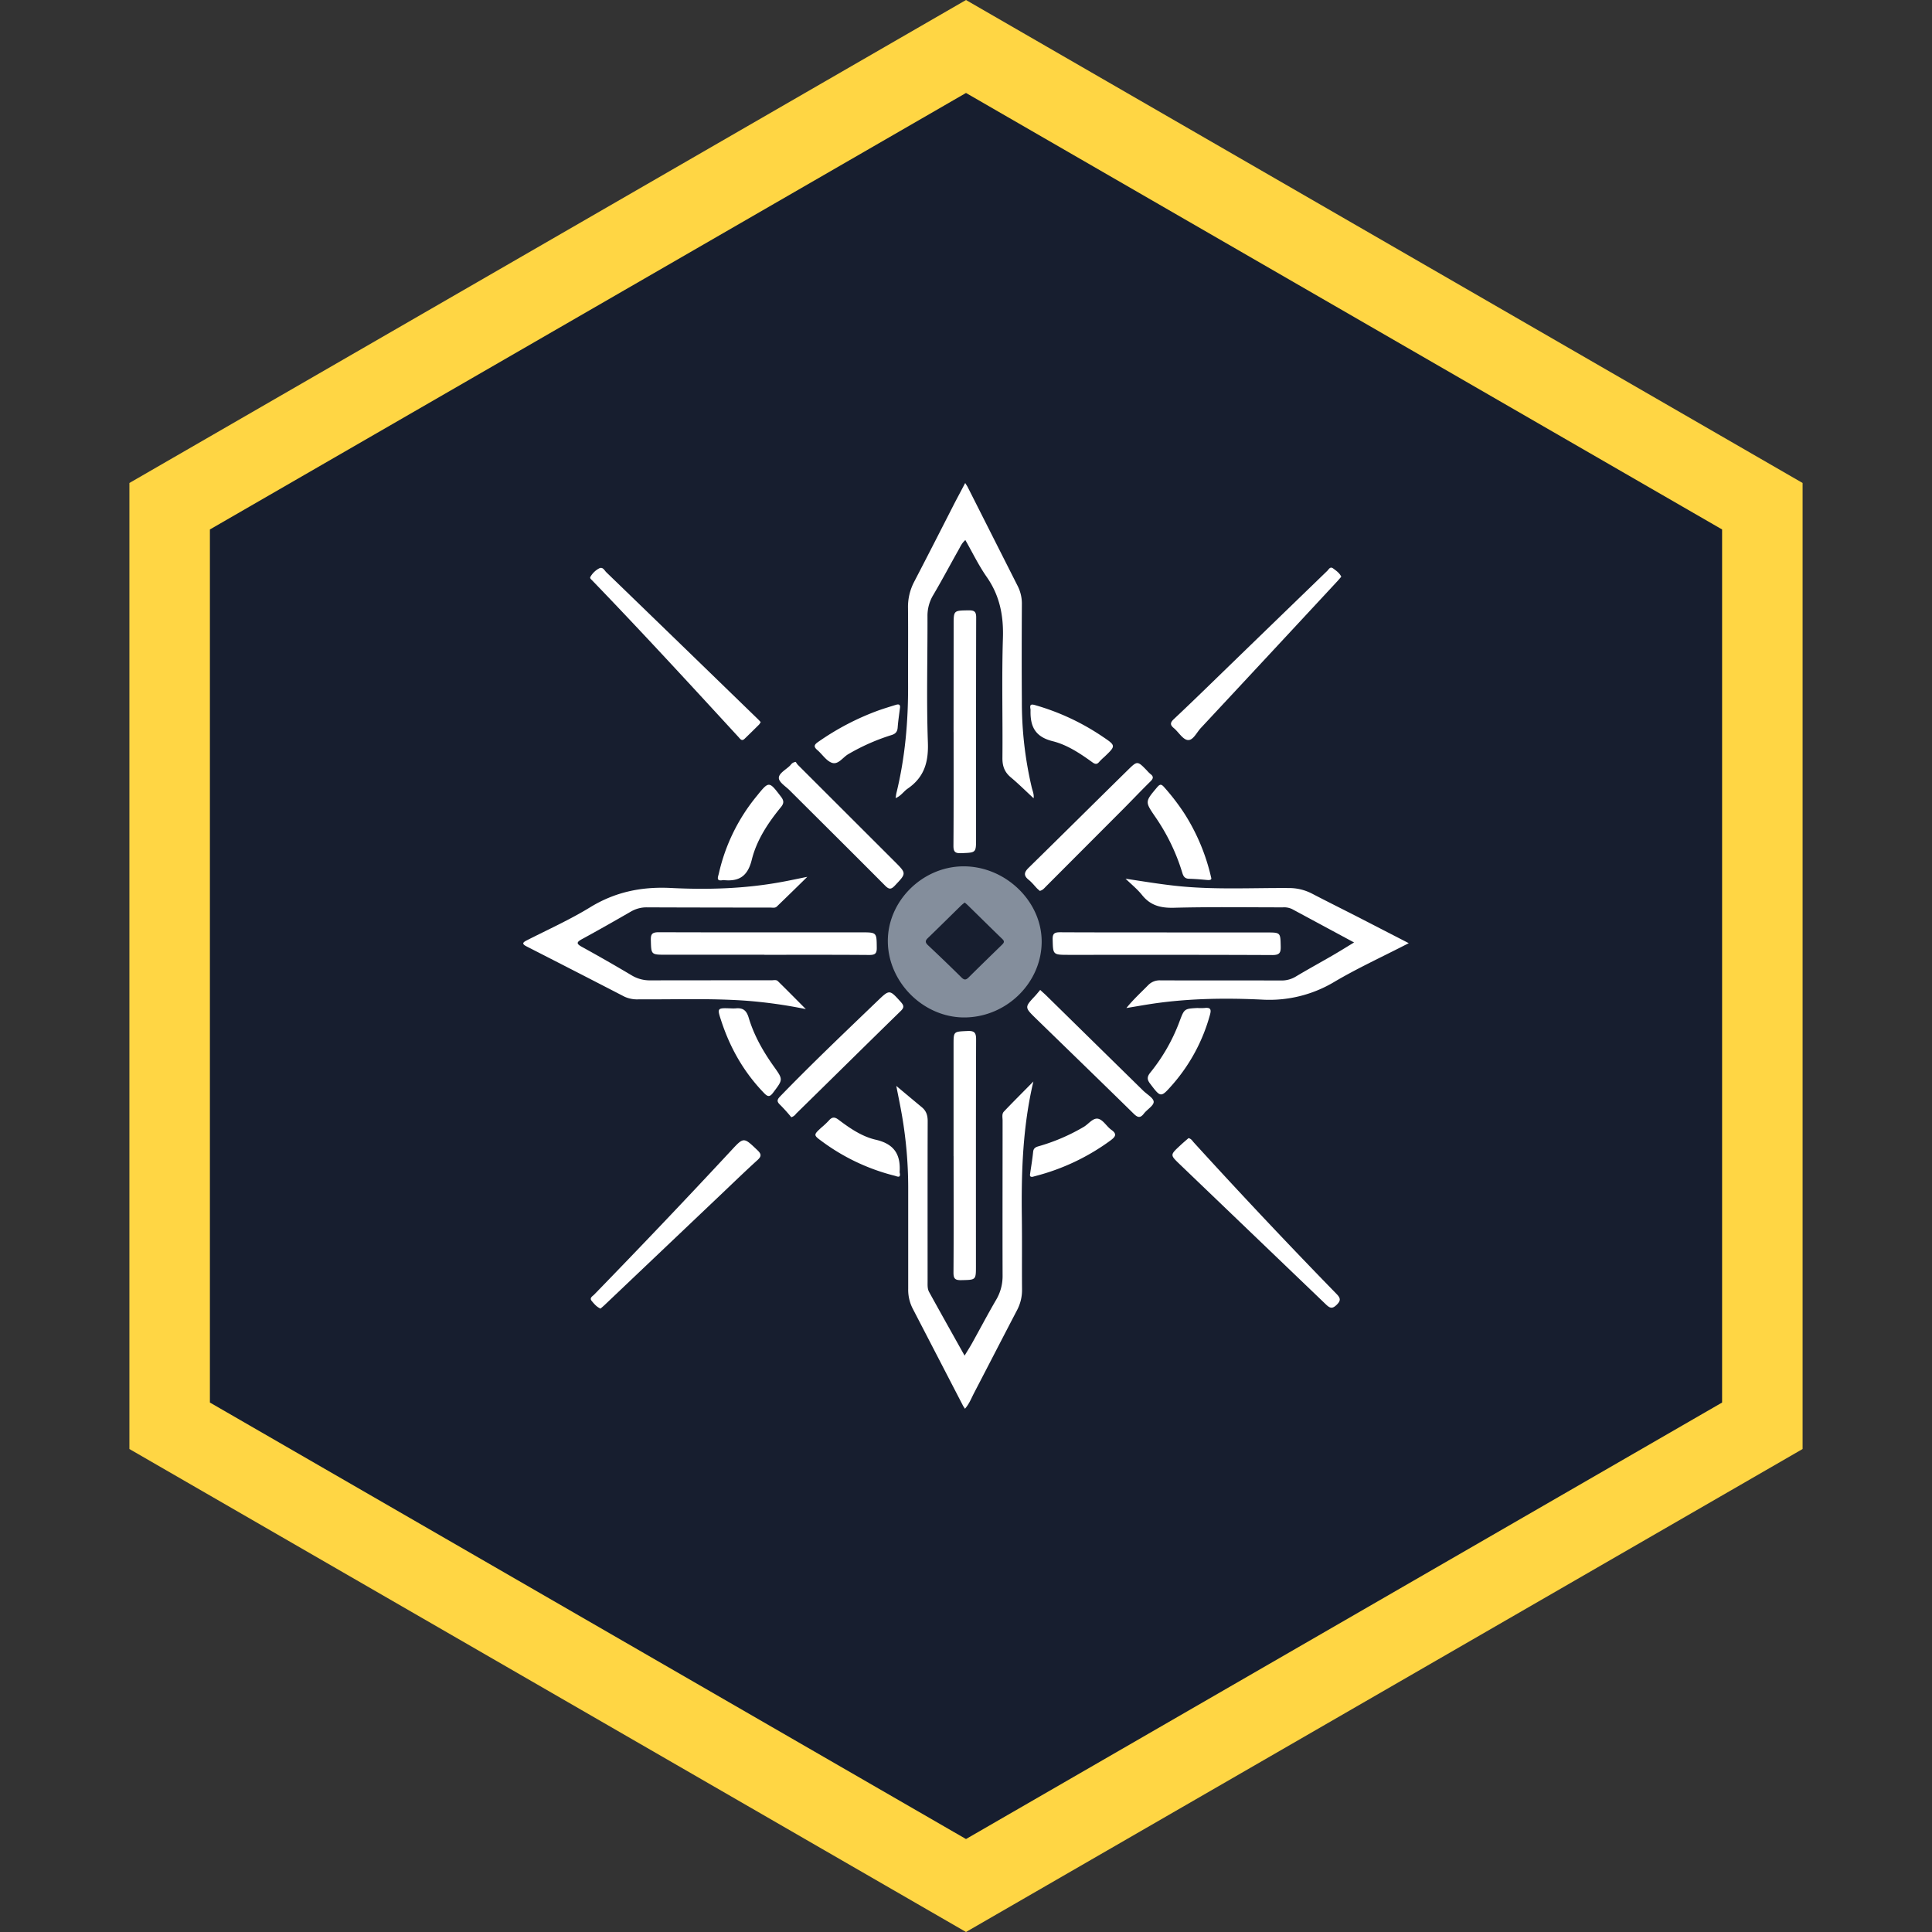 <svg xmlns="http://www.w3.org/2000/svg" width="48" height="48" viewBox="0 0 48 48" fill="none"><rect x="0" y="0" width="48" height="48" fill="#333333" stroke="none"/><path fill="#171E2F" stroke="#FFD644" stroke-width="2" d="M4.215 12.577 24 1.155l19.785 11.422v22.846L24 46.845 4.215 35.423V12.577Z"/><path fill="#848E9C" d="M25.88 23.384c-.005-1.003-.909-1.865-1.947-1.86-1.017.005-1.882.865-1.875 1.865.007 1.023.895 1.899 1.915 1.889 1.045-.011 1.912-.872 1.907-1.894Zm-1.91-.96.059.051c.292.285.582.573.876.857.066.063.029.101-.017.146-.275.268-.551.536-.824.807-.065.064-.107.068-.176 0a44.52 44.52 0 0 0-.831-.8c-.066-.062-.078-.107-.01-.174.281-.271.558-.546.838-.82a.979.979 0 0 1 .085-.068v.001Z"/><path fill="#fff" d="M23.965 33.68c-.309-.552-.598-1.066-.882-1.582-.044-.08-.037-.173-.037-.262 0-1.327-.002-2.653.002-3.982 0-.142-.034-.253-.145-.345-.231-.191-.461-.384-.635-.53.037.192.098.479.147.767.098.58.148 1.165.149 1.751v2.524c-.004.166.032.331.107.481l1.25 2.413c.013.026.031.05.053.085.106-.12.158-.26.226-.391.358-.687.712-1.377 1.07-2.062.083-.159.125-.335.122-.513-.005-.604.003-1.208-.005-1.813-.014-1.12.024-2.237.287-3.352-.244.249-.492.494-.732.747-.057.06-.033.147-.033.223 0 1.286-.004 2.571 0 3.857.002.213-.055.423-.166.607-.204.35-.393.71-.59 1.064-.051.093-.11.183-.188.313ZM23.984 13.418c.177.31.33.629.53.915.327.468.422.969.403 1.529-.031.988-.003 1.978-.012 2.968-.002.2.05.35.207.482.194.162.372.34.567.52.016-.092-.024-.18-.045-.265a9.237 9.237 0 0 1-.246-2.15c-.006-.8-.004-1.6 0-2.4a.963.963 0 0 0-.098-.446l-1.25-2.474c-.013-.025-.03-.048-.06-.097-.097.185-.186.35-.272.515-.33.647-.661 1.296-.996 1.94a1.344 1.344 0 0 0-.153.65c.006.634 0 1.268.002 1.902.005.91-.073 1.81-.29 2.697-.008.034-.011.07-.02.125.137-.056.2-.168.299-.235.415-.285.52-.661.503-1.146-.037-1.047-.007-2.097-.01-3.145a.995.995 0 0 1 .145-.523c.218-.37.419-.75.63-1.124.044-.077.077-.162.166-.238ZM20.057 21.785c-.252.05-.452.094-.653.13-.908.166-1.828.193-2.745.146-.73-.035-1.38.102-2 .482-.5.306-1.041.55-1.566.817-.11.056-.134.09-.007.155.811.414 1.622.83 2.431 1.248a.76.76 0 0 0 .357.065c.882.006 1.764-.028 2.643.033.506.038 1.008.108 1.504.21-.242-.243-.466-.471-.695-.695-.04-.04-.105-.021-.16-.021-1.004 0-2.007 0-3.011.002a.873.873 0 0 1-.467-.128 42.168 42.168 0 0 0-1.232-.705c-.137-.076-.138-.114 0-.19.41-.223.816-.454 1.22-.687.121-.07.26-.107.401-.104 1.022.004 2.045.005 3.067.006.054 0 .113.016.157-.027.241-.233.48-.465.756-.737ZM35 23.433l-1.184-.61c-.404-.207-.813-.41-1.217-.62a1.237 1.237 0 0 0-.58-.14c-.887-.006-1.776.042-2.662-.04-.462-.043-.918-.12-1.393-.192.139.135.292.258.411.407.207.259.462.324.795.315.9-.024 1.8-.01 2.7-.01.08-.006.159.009.23.042l1.541.83c-.195.119-.37.228-.55.332-.3.173-.604.34-.9.517a.674.674 0 0 1-.364.096c-.998-.003-1.996 0-2.994-.003a.396.396 0 0 0-.308.12c-.18.184-.37.356-.54.567.224-.036.447-.077.672-.11.894-.13 1.797-.142 2.694-.099a3.14 3.14 0 0 0 1.807-.445c.58-.342 1.195-.623 1.842-.957Z"/><path fill="#fff" d="M23.692 28.723c0 .966.004 1.931-.003 2.897 0 .15.043.188.194.185.364-.008.364 0 .364-.351 0-1.878-.002-3.756.004-5.634 0-.162-.042-.213-.213-.205-.345.016-.347.006-.347.336v2.773h.002ZM23.692 18.19c0 .942.003 1.885-.004 2.824 0 .15.043.189.195.183.364-.015.367-.007.367-.352 0-1.835-.002-3.67.003-5.505 0-.146-.048-.178-.188-.176-.372.005-.372 0-.372.363l-.002 2.664ZM28.987 23.165c-.882 0-1.764.002-2.646-.003-.138 0-.191.026-.188.174.01.386 0 .387.407.387 1.684 0 3.368-.003 5.052.005.181 0 .21-.06.207-.213-.008-.347 0-.348-.353-.348h-2.479v-.002ZM18.991 23.722c.869 0 1.738-.003 2.606.004.144 0 .188-.036.186-.178-.004-.384.003-.384-.387-.384-1.676 0-3.352.003-5.028-.003-.172 0-.202.051-.198.2.01.358.003.359.38.359h2.441v.002ZM18.9 17.94c-.028-.03-.052-.056-.077-.08-1.252-1.215-2.505-2.43-3.76-3.643-.046-.046-.086-.139-.173-.098a.54.54 0 0 0-.22.21c-.026.04.025.07.053.102 1.231 1.276 2.43 2.581 3.629 3.885.039.043.077.107.147.039.121-.116.241-.235.36-.353a.35.35 0 0 0 .04-.063ZM33.324 14.329c-.045-.096-.127-.15-.203-.207-.076-.056-.108.026-.147.062-.918.888-1.836 1.777-2.752 2.666-.35.34-.7.68-1.056 1.014-.09.084-.104.142-.003.225.12.1.223.285.348.297.133.013.22-.191.327-.303 1.132-1.214 2.262-2.429 3.39-3.645.033-.035.062-.072.096-.11ZM14.92 32.512c.036-.032.073-.062.106-.094l2.936-2.789c.284-.27.565-.542.855-.805.106-.096.103-.151 0-.249-.34-.323-.337-.33-.647.005-1.121 1.207-2.257 2.4-3.406 3.582-.042.043-.127.083-.063.16.064.076.12.145.218.19ZM29.529 28.276c-.074.064-.147.126-.216.191-.242.226-.243.228-.009.453l3.638 3.488c.095.091.155.118.264.013.108-.105.105-.166 0-.273a153.65 153.65 0 0 1-3.55-3.768c-.033-.038-.059-.087-.127-.104ZM25.833 22.134c.073-.017.11-.065.151-.107l1.939-1.943c.22-.222.436-.45.659-.669.07-.069.087-.12 0-.185a.837.837 0 0 1-.09-.09c-.23-.236-.235-.241-.464-.016-.825.81-1.644 1.625-2.47 2.434-.112.11-.135.192-.003.299.08.063.143.146.214.22l.064.057ZM19.771 18.929c-.09.012-.112.06-.144.093-.101.101-.281.19-.277.31.004.103.168.204.265.3.792.79 1.587 1.578 2.376 2.372.098.098.149.097.243-.003.285-.302.29-.299 0-.59L19.82 19a.35.35 0 0 1-.048-.071ZM19.66 27.757a.22.22 0 0 0 .117-.086c.868-.85 1.73-1.703 2.6-2.552.097-.093.077-.142 0-.229-.277-.306-.276-.31-.572-.026-.814.782-1.635 1.563-2.421 2.374-.082.084-.088.132 0 .213.097.098.189.2.275.306ZM25.843 24.595c-.046.055-.083.101-.123.145-.266.284-.267.286.013.56.811.789 1.624 1.576 2.432 2.369.1.098.164.116.255-.002.08-.104.246-.198.243-.293-.003-.095-.168-.185-.262-.278l-2.396-2.352c-.046-.046-.096-.088-.162-.15ZM17.951 21.868a.171.171 0 0 1 .029-.002c.397.041.6-.11.698-.507.12-.485.402-.913.724-1.306.081-.098.074-.164 0-.261-.297-.389-.296-.392-.602-.013a4.627 4.627 0 0 0-.941 1.925c-.017.075-.077.195.092.164ZM30.09 21.8a5.035 5.035 0 0 0-.662-1.585 5.48 5.48 0 0 0-.503-.656c-.068-.078-.104-.086-.176 0-.303.36-.306.356-.046.736.296.429.523.899.672 1.393.029.094.067.143.171.145.147.004.294.016.441.03.078.007.124-.005.103-.063ZM18.163 25.053c-.35-.013-.35-.013-.241.318.22.669.561 1.27 1.06 1.785.098.102.146.099.23-.014.242-.322.247-.318.02-.637-.27-.377-.498-.777-.63-1.217-.055-.186-.143-.254-.328-.235a1.039 1.039 0 0 1-.11 0ZM29.754 25.043c-.33.018-.33.018-.447.329-.17.459-.414.888-.724 1.271-.08.099-.095.168-.011.277.27.356.265.359.567.017a4.392 4.392 0 0 0 .921-1.72c.043-.148.01-.192-.142-.173-.055.003-.11.003-.164 0ZM22.357 29.154a.205.205 0 0 1-.006-.033c.027-.423-.12-.697-.593-.805-.342-.078-.643-.284-.925-.497-.1-.076-.163-.068-.24.02-.058.062-.12.12-.184.173-.2.184-.203.188.011.344a5.13 5.13 0 0 0 1.8.853c.061.014.157.072.137-.055ZM25.601 17.61a.271.271 0 0 1 .003.027c-.012.388.093.665.55.778.362.09.686.307.99.527.07.05.114.05.167-.015.04-.044.084-.086.129-.125.287-.274.288-.276-.05-.503a5.845 5.845 0 0 0-1.637-.77c-.09-.026-.18-.061-.152.08ZM25.653 29.238l.073-.02a5.45 5.45 0 0 0 1.866-.885c.112-.085.175-.153.02-.262-.117-.083-.201-.244-.325-.275-.132-.032-.241.132-.365.203a4.8 4.8 0 0 1-1.12.48c-.08.023-.125.052-.134.139-.018.178-.047.352-.073.528-.006.048-.021.099.058.092ZM22.357 17.606c.023-.115-.037-.114-.104-.093-.145.045-.291.089-.434.14a6.46 6.46 0 0 0-1.495.782c-.104.071-.11.122-.015.202.124.107.223.27.364.316.156.05.268-.14.404-.217a5.161 5.161 0 0 1 1.064-.471c.104-.03.152-.08.161-.184.012-.164.037-.328.055-.475Z"/></svg>